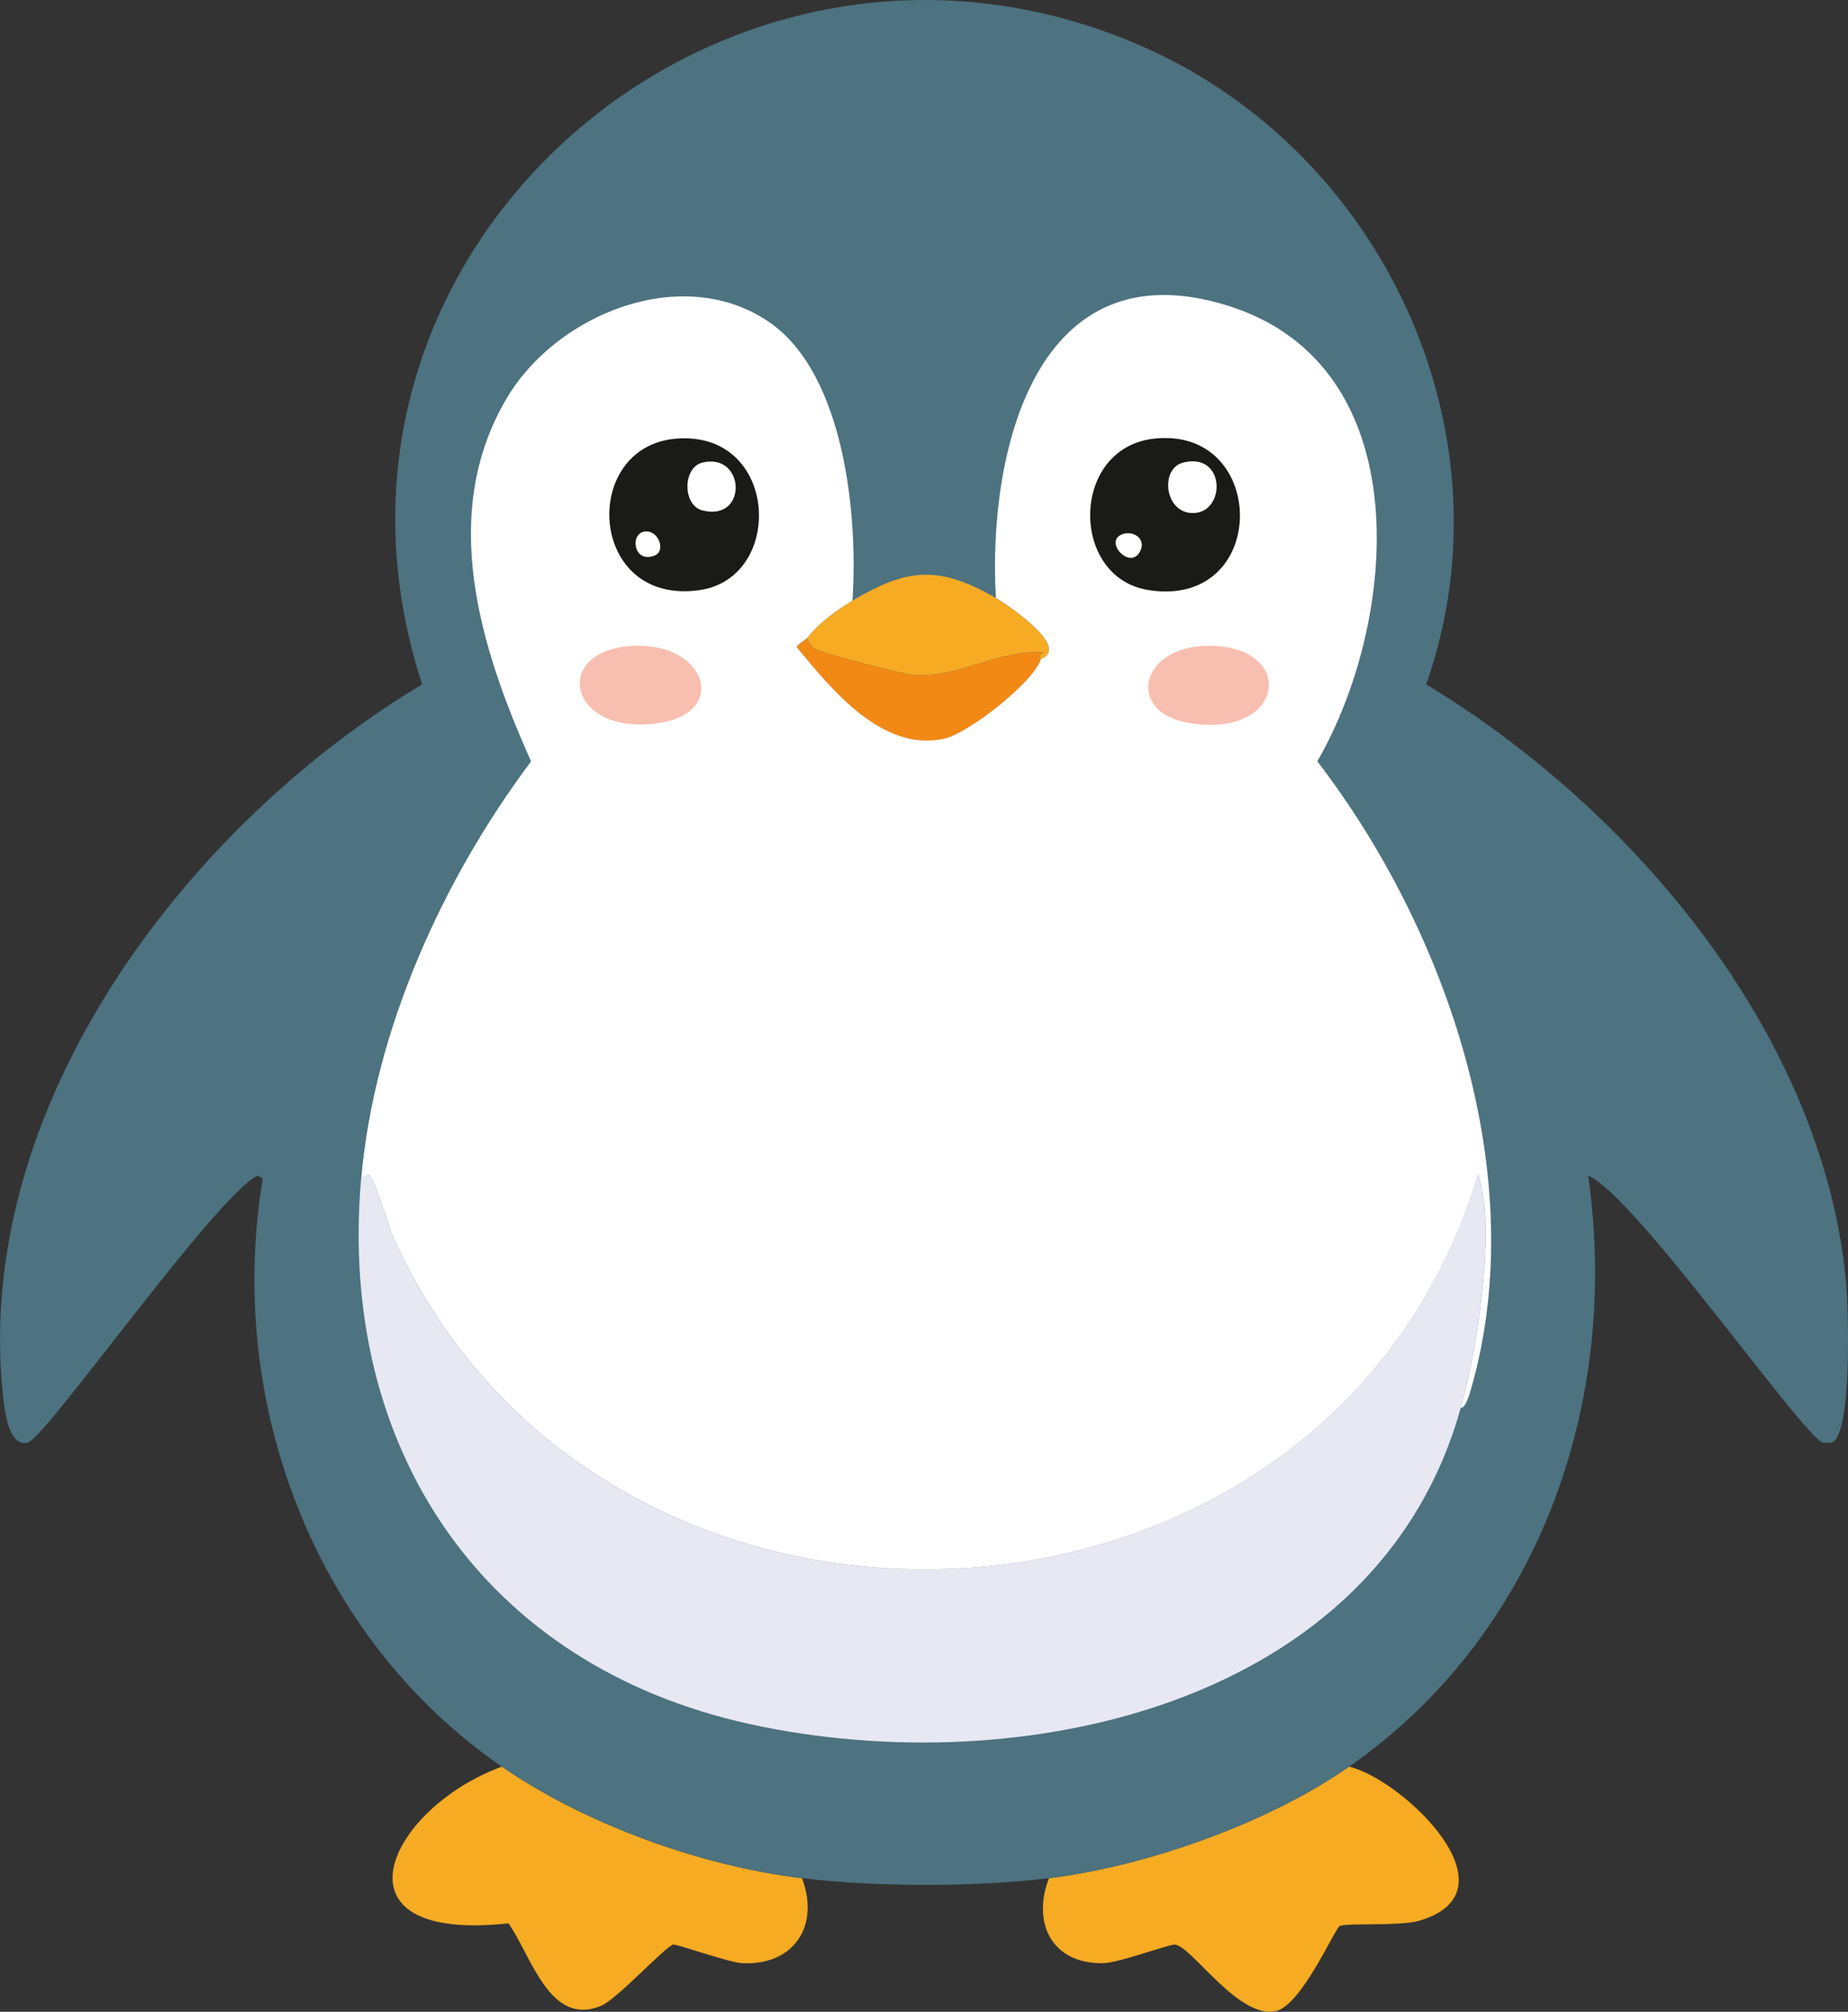 <?xml version="1.0" encoding="UTF-8"?>
<svg id="katman_2" data-name="katman 2" xmlns="http://www.w3.org/2000/svg" viewBox="0 0 340.62 370.82">
  <rect x="0" y="0" width="340.62" height="370.82" fill="#333333" stroke="none"/>
  <defs>
    <style>
      .cls-1 {
        fill: #f8beaf;
      }

      .cls-2 {
        fill: #1a1a18;
      }

      .cls-3 {
        fill: #4d7280;
      }

      .cls-4 {
        fill: #fff;
      }

      .cls-5 {
        fill: #f18914;
      }

      .cls-6 {
        fill: #f6ab23;
      }

      .cls-7 {
        fill: #e7e8f2;
      }
    </style>
  </defs>
  <g id="Layer_1" data-name="Layer 1">
    <g id="_Üretken_Nesne" data-name="Üretken Nesne">
      <path class="cls-6" d="M92.5,325.64c15.44,10.63,36.7,18.33,55.32,20.56,3.33,8.84-1.53,16.13-11.02,15.67-2.43-.12-12.08-3.56-12.73-3.43-1.32.26-10.32,10.03-13.22,11.26-9.52,4.04-12.9-9.17-17.13-15.18-33.73,3.69-22.37-21.1-1.22-28.88Z"/>
      <path class="cls-6" d="M248.67,325.64c9.88,2.36,31.43,22.91,12.97,28.39-3.55,1.06-13.28.37-14.69.98-.91.39-6.98,14.55-11.75,15.67-6.84,1.6-15.42-11.78-18.6-12.24-.96-.14-10.35,3.37-13.22,3.43-9.4.18-13.25-7.29-10.04-15.67,17.98-2.18,40.46-10.19,55.32-20.56Z"/>
      <g>
        <path class="cls-3" d="M248.67,325.64c-14.86,10.38-37.34,18.38-55.32,20.56-13.69,1.66-31.81,1.64-45.53,0-18.63-2.23-39.88-9.93-55.32-20.56-34.58-23.81-50.95-67.22-44.06-108.44l-.98-.49c-7.87,3.91-38.96,48.34-42.35,49.2-3.75.95-4.38-6.8-4.65-9.55-5.16-52.95,34.13-104.3,77.35-130.22C51.69,46.25,133.49-24.91,210.24,8.41c44.51,19.32,68.98,71.35,52.63,117.74,37.87,22.85,72.85,64.21,77.35,109.66.43,4.32,1.35,29-2.69,30.11-.48-.04-1,.07-1.47,0-3.25-.46-34.99-45.97-43.33-49.2,5.98,41.75-9.09,84.52-44.06,108.93Z"/>
        <path class="cls-7" d="M269.23,259.55c-15.31,54.89-81.26,69.13-130.96,58.26-49.12-10.74-76-50.71-71.72-100.36l1.22-.98c1.07-.09,3.95,9.95,4.65,11.5,39.09,86.89,172.83,79.96,199.99-11.5.31,0,1.2,5.81,1.22,6.12.85,10.39-1.47,26.45-4.41,36.96Z"/>
        <path class="cls-6" d="M183.55,110.24c2.35,1.37,13.85,9.16,8.32,11.26.02-.06-.82-.47.49-1.22-7.53-.8-15.63,4.62-23.74,4.16-1.98-.11-16.83-3.98-18.6-4.9-.1-.05-1.35-1.55-1.22-1.96,2.17-2.82,5.31-5.05,8.32-6.85,10.13-6.08,16.06-6.51,26.44-.49Z"/>
        <path class="cls-5" d="M191.88,121.5c-1.42,4.34-13.4,13.71-17.87,14.69-11.4,2.49-20.72-9.07-27.17-16.89,0-.36,1.75-1.45,1.96-1.71-.13.41,1.12,1.91,1.22,1.96,1.77.91,16.63,4.78,18.6,4.9,8.11.46,16.21-4.96,23.74-4.16-1.31.75-.47,1.16-.49,1.22Z"/>
        <g>
          <path class="cls-4" d="M269.23,259.55c2.93-10.51,5.26-26.58,4.41-36.96-.03-.31-.91-6.12-1.22-6.12-27.16,91.47-160.9,98.39-199.99,11.5-.7-1.56-3.58-11.59-4.65-11.5l-1.22.98c2.36-27.44,15-55.31,31.33-77.11-9.4-20.96-17.15-45.7-4.41-67.07,9.2-15.43,32.31-24.8,48.22-13.95,14.01,9.55,16.49,35.92,15.42,51.4-3.01,1.81-6.15,4.04-8.32,6.85-.21.27-1.96,1.36-1.96,1.71,6.45,7.82,15.77,19.38,27.17,16.89,4.47-.98,16.45-10.35,17.87-14.69,5.53-2.1-5.97-9.89-8.32-11.26-1.54-26.81,7.31-65.03,42.84-53.85s31.23,58.42,16.4,83.96c23.9,31.12,39.52,76.5,28.39,115.54-.21.72-.99,3.69-1.96,3.67Z"/>
          <path class="cls-1" d="M116.73,119.05c13.44-.65,17.55,12.21,4.9,14.2-16.94,2.66-20.28-13.45-4.9-14.2Z"/>
          <path class="cls-1" d="M222.47,119.05c16.72-.28,14.62,17.29-3.43,14.2-11.48-1.97-9.05-13.99,3.43-14.2Z"/>
          <g>
            <path class="cls-2" d="M212.68,80.86c21.2-2.38,21.42,31.41-.98,27.91-14.57-2.28-14.45-26.18.98-27.91Z"/>
            <path class="cls-4" d="M218.07,85.27c7.81-1.98,7.92,9.11,1.96,9.3-5.4.18-6.32-8.2-1.96-9.3Z"/>
            <path class="cls-4" d="M206.81,98.49c1.98-.77,4.39.73,3.43,2.94-1.73,3.95-6.91-1.58-3.43-2.94Z"/>
          </g>
          <g>
            <path class="cls-2" d="M124.56,80.86c18.97-1.62,20.22,25.61,4.41,27.91-20.6,2.99-22.14-26.39-4.41-27.91Z"/>
            <path class="cls-4" d="M129.46,85.27c7.91-1.94,8.46,10.95,0,8.81-3.68-.93-3.66-7.92,0-8.81Z"/>
            <path class="cls-4" d="M118.69,98c2.61-.53,4.17,3.54,1.96,4.41-3.79,1.48-4.62-3.86-1.96-4.41Z"/>
          </g>
        </g>
      </g>
    </g>
  </g>
</svg>